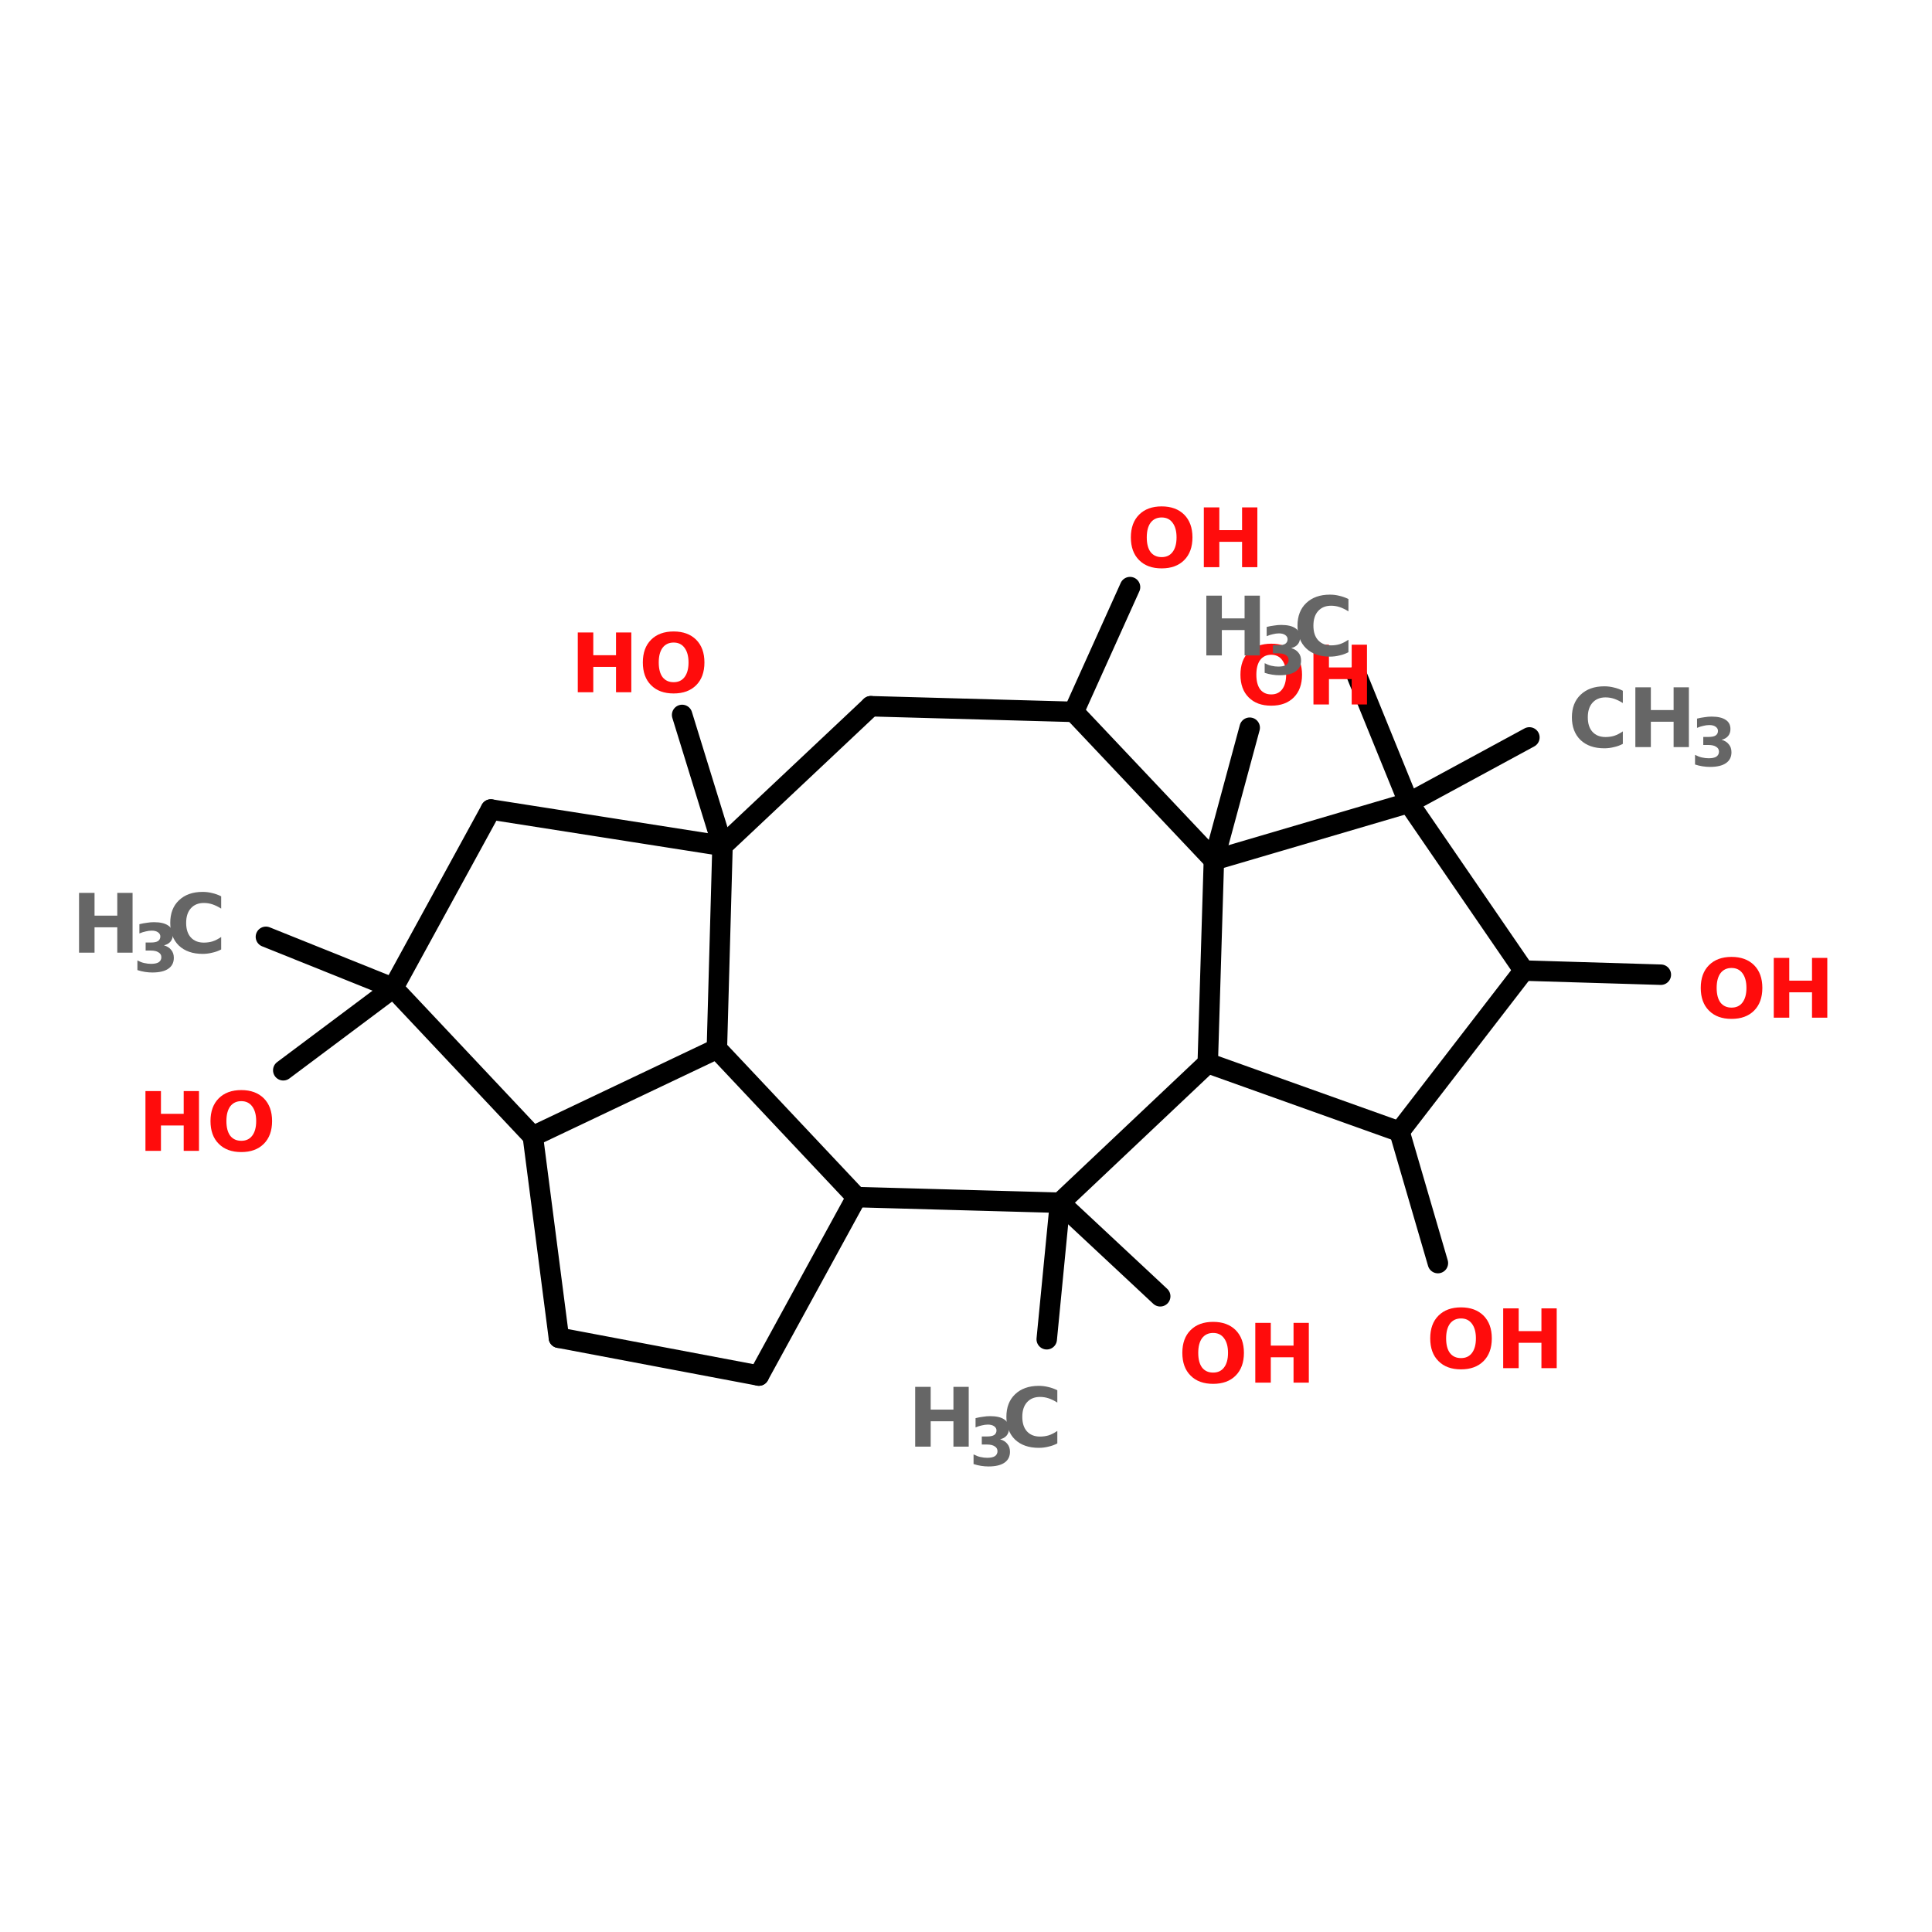 <?xml version="1.0" encoding="UTF-8"?>
<svg xmlns="http://www.w3.org/2000/svg" xmlns:xlink="http://www.w3.org/1999/xlink" width="150pt" height="150pt" viewBox="0 0 150 150" version="1.1">
<defs>
<g>
<symbol overflow="visible" id="glyph0-0">
<path style="stroke:none;" d="M 0.312 1.125 L 0.312 -4.484 L 3.5 -4.484 L 3.5 1.125 Z M 0.672 0.766 L 3.141 0.766 L 3.141 -4.125 L 0.672 -4.125 Z M 0.672 0.766 "/>
</symbol>
<symbol overflow="visible" id="glyph0-1">
<path style="stroke:none;" d="M 4.266 -0.25 C 4.047 -0.133 3.816 -0.051 3.578 0 C 3.336 0.062 3.086 0.094 2.828 0.094 C 2.055 0.094 1.441 -0.117 0.984 -0.547 C 0.535 -0.984 0.312 -1.57 0.312 -2.312 C 0.312 -3.051 0.535 -3.633 0.984 -4.062 C 1.441 -4.5 2.055 -4.719 2.828 -4.719 C 3.086 -4.719 3.336 -4.688 3.578 -4.625 C 3.816 -4.57 4.047 -4.488 4.266 -4.375 L 4.266 -3.422 C 4.035 -3.566 3.812 -3.676 3.594 -3.75 C 3.383 -3.82 3.16 -3.859 2.922 -3.859 C 2.492 -3.859 2.156 -3.719 1.906 -3.438 C 1.664 -3.164 1.547 -2.789 1.547 -2.312 C 1.547 -1.832 1.664 -1.457 1.906 -1.188 C 2.156 -0.914 2.492 -0.781 2.922 -0.781 C 3.16 -0.781 3.383 -0.812 3.594 -0.875 C 3.812 -0.945 4.035 -1.062 4.266 -1.219 Z M 4.266 -0.25 "/>
</symbol>
<symbol overflow="visible" id="glyph0-2">
<path style="stroke:none;" d="M 0.578 -4.641 L 1.781 -4.641 L 1.781 -2.875 L 3.547 -2.875 L 3.547 -4.641 L 4.734 -4.641 L 4.734 0 L 3.547 0 L 3.547 -1.969 L 1.781 -1.969 L 1.781 0 L 0.578 0 Z M 0.578 -4.641 "/>
</symbol>
<symbol overflow="visible" id="glyph0-3">
<path style="stroke:none;" d="M 2.703 -3.859 C 2.336 -3.859 2.051 -3.723 1.844 -3.453 C 1.645 -3.18 1.547 -2.801 1.547 -2.312 C 1.547 -1.82 1.645 -1.441 1.844 -1.172 C 2.051 -0.91 2.336 -0.781 2.703 -0.781 C 3.066 -0.781 3.348 -0.91 3.547 -1.172 C 3.754 -1.441 3.859 -1.82 3.859 -2.312 C 3.859 -2.801 3.754 -3.18 3.547 -3.453 C 3.348 -3.723 3.066 -3.859 2.703 -3.859 Z M 2.703 -4.719 C 3.441 -4.719 4.023 -4.504 4.453 -4.078 C 4.879 -3.648 5.094 -3.062 5.094 -2.312 C 5.094 -1.562 4.879 -0.973 4.453 -0.547 C 4.023 -0.117 3.441 0.094 2.703 0.094 C 1.961 0.094 1.379 -0.117 0.953 -0.547 C 0.523 -0.973 0.312 -1.562 0.312 -2.312 C 0.312 -3.062 0.523 -3.648 0.953 -4.078 C 1.379 -4.504 1.961 -4.719 2.703 -4.719 Z M 2.703 -4.719 "/>
</symbol>
<symbol overflow="visible" id="glyph1-0">
<path style="stroke:none;" d="M 0.25 0.906 L 0.25 -3.641 L 2.828 -3.641 L 2.828 0.906 Z M 0.547 0.625 L 2.547 0.625 L 2.547 -3.344 L 0.547 -3.344 Z M 0.547 0.625 "/>
</symbol>
<symbol overflow="visible" id="glyph1-1">
<path style="stroke:none;" d="M 2.406 -2.031 C 2.656 -1.957 2.844 -1.836 2.969 -1.672 C 3.102 -1.516 3.172 -1.312 3.172 -1.062 C 3.172 -0.695 3.031 -0.414 2.75 -0.219 C 2.469 -0.02 2.051 0.078 1.5 0.078 C 1.312 0.078 1.117 0.062 0.922 0.031 C 0.723 0 0.531 -0.047 0.344 -0.109 L 0.344 -0.859 C 0.52 -0.766 0.695 -0.695 0.875 -0.656 C 1.062 -0.613 1.238 -0.594 1.406 -0.594 C 1.664 -0.594 1.863 -0.633 2 -0.719 C 2.133 -0.812 2.203 -0.941 2.203 -1.109 C 2.203 -1.273 2.129 -1.398 1.984 -1.484 C 1.848 -1.578 1.645 -1.625 1.375 -1.625 L 0.984 -1.625 L 0.984 -2.25 L 1.391 -2.25 C 1.641 -2.25 1.82 -2.285 1.938 -2.359 C 2.062 -2.441 2.125 -2.562 2.125 -2.719 C 2.125 -2.852 2.062 -2.961 1.938 -3.047 C 1.82 -3.129 1.66 -3.172 1.453 -3.172 C 1.297 -3.172 1.141 -3.148 0.984 -3.109 C 0.828 -3.078 0.664 -3.023 0.5 -2.953 L 0.5 -3.672 C 0.695 -3.723 0.891 -3.758 1.078 -3.781 C 1.266 -3.812 1.445 -3.828 1.625 -3.828 C 2.113 -3.828 2.477 -3.742 2.719 -3.578 C 2.969 -3.422 3.094 -3.18 3.094 -2.859 C 3.094 -2.641 3.031 -2.457 2.906 -2.312 C 2.789 -2.176 2.625 -2.082 2.406 -2.031 Z M 2.406 -2.031 "/>
</symbol>
</g>
</defs>
<g id="surface1">
<path style="fill-rule:nonzero;fill:rgb(0%,0%,0%);fill-opacity:1;stroke-width:4;stroke-linecap:round;stroke-linejoin:miter;stroke:rgb(0%,0%,0%);stroke-opacity:1;stroke-miterlimit:4;" d="M 265.404 69.297 L 275.497 94.098 " transform="matrix(0.397,0,0,0.397,0,24.977)"/>
<path style="fill-rule:nonzero;fill:rgb(0%,0%,0%);fill-opacity:1;stroke-width:4;stroke-linecap:round;stroke-linejoin:miter;stroke:rgb(0%,0%,0%);stroke-opacity:1;stroke-miterlimit:4;" d="M 207.302 172.299 L 204.705 198.999 " transform="matrix(0.397,0,0,0.397,0,24.977)"/>
<path style="fill-rule:nonzero;fill:rgb(0%,0%,0%);fill-opacity:1;stroke-width:4;stroke-linecap:round;stroke-linejoin:miter;stroke:rgb(0%,0%,0%);stroke-opacity:1;stroke-miterlimit:4;" d="M 207.302 172.299 L 226.899 190.597 " transform="matrix(0.397,0,0,0.397,0,24.977)"/>
<path style="fill-rule:nonzero;fill:rgb(0%,0%,0%);fill-opacity:1;stroke-width:4;stroke-linecap:round;stroke-linejoin:miter;stroke:rgb(0%,0%,0%);stroke-opacity:1;stroke-miterlimit:4;" d="M 76.902 130.301 L 52.003 120.296 " transform="matrix(0.397,0,0,0.397,0,24.977)"/>
<path style="fill-rule:nonzero;fill:rgb(0%,0%,0%);fill-opacity:1;stroke-width:4;stroke-linecap:round;stroke-linejoin:miter;stroke:rgb(0%,0%,0%);stroke-opacity:1;stroke-miterlimit:4;" d="M 76.902 130.301 L 55.397 146.396 " transform="matrix(0.397,0,0,0.397,0,24.977)"/>
<path style="fill-rule:nonzero;fill:rgb(0%,0%,0%);fill-opacity:1;stroke-width:4;stroke-linecap:round;stroke-linejoin:miter;stroke:rgb(0%,0%,0%);stroke-opacity:1;stroke-miterlimit:4;" d="M 141.3 102.5 L 133.4 76.902 " transform="matrix(0.397,0,0,0.397,0,24.977)"/>
<path style="fill-rule:nonzero;fill:rgb(0%,0%,0%);fill-opacity:1;stroke-width:4;stroke-linecap:round;stroke-linejoin:miter;stroke:rgb(0%,0%,0%);stroke-opacity:1;stroke-miterlimit:4;" d="M 209.997 76.302 L 220.996 51.904 " transform="matrix(0.397,0,0,0.397,0,24.977)"/>
<path style="fill-rule:nonzero;fill:rgb(0%,0%,0%);fill-opacity:1;stroke-width:4;stroke-linecap:round;stroke-linejoin:miter;stroke:rgb(0%,0%,0%);stroke-opacity:1;stroke-miterlimit:4;" d="M 237.396 105.303 L 244.4 79.401 " transform="matrix(0.397,0,0,0.397,0,24.977)"/>
<path style="fill-rule:nonzero;fill:rgb(0%,0%,0%);fill-opacity:1;stroke-width:4;stroke-linecap:round;stroke-linejoin:miter;stroke:rgb(0%,0%,0%);stroke-opacity:1;stroke-miterlimit:4;" d="M 273.697 158.398 L 281.203 184.104 " transform="matrix(0.397,0,0,0.397,0,24.977)"/>
<path style="fill-rule:nonzero;fill:rgb(0%,0%,0%);fill-opacity:1;stroke-width:4;stroke-linecap:round;stroke-linejoin:miter;stroke:rgb(0%,0%,0%);stroke-opacity:1;stroke-miterlimit:4;" d="M 297.996 126.897 L 324.804 127.704 " transform="matrix(0.397,0,0,0.397,0,24.977)"/>
<path style="fill-rule:nonzero;fill:rgb(0%,0%,0%);fill-opacity:1;stroke-width:4;stroke-linecap:round;stroke-linejoin:miter;stroke:rgb(0%,0%,0%);stroke-opacity:1;stroke-miterlimit:4;" d="M 275.497 94.098 L 299.098 81.299 " transform="matrix(0.397,0,0,0.397,0,24.977)"/>
<path style="fill-rule:nonzero;fill:rgb(0%,0%,0%);fill-opacity:1;stroke-width:4;stroke-linecap:round;stroke-linejoin:miter;stroke:rgb(0%,0%,0%);stroke-opacity:1;stroke-miterlimit:4;" d="M 297.996 126.897 L 275.497 94.098 " transform="matrix(0.397,0,0,0.397,0,24.977)"/>
<path style="fill-rule:nonzero;fill:rgb(0%,0%,0%);fill-opacity:1;stroke-width:4;stroke-linecap:round;stroke-linejoin:miter;stroke:rgb(0%,0%,0%);stroke-opacity:1;stroke-miterlimit:4;" d="M 275.497 94.098 L 237.396 105.303 " transform="matrix(0.397,0,0,0.397,0,24.977)"/>
<path style="fill-rule:nonzero;fill:rgb(0%,0%,0%);fill-opacity:1;stroke-width:4;stroke-linecap:round;stroke-linejoin:miter;stroke:rgb(0%,0%,0%);stroke-opacity:1;stroke-miterlimit:4;" d="M 237.396 105.303 L 236.195 144.999 " transform="matrix(0.397,0,0,0.397,0,24.977)"/>
<path style="fill-rule:nonzero;fill:rgb(0%,0%,0%);fill-opacity:1;stroke-width:4;stroke-linecap:round;stroke-linejoin:miter;stroke:rgb(0%,0%,0%);stroke-opacity:1;stroke-miterlimit:4;" d="M 236.195 144.999 L 273.697 158.398 " transform="matrix(0.397,0,0,0.397,0,24.977)"/>
<path style="fill-rule:nonzero;fill:rgb(0%,0%,0%);fill-opacity:1;stroke-width:4;stroke-linecap:round;stroke-linejoin:miter;stroke:rgb(0%,0%,0%);stroke-opacity:1;stroke-miterlimit:4;" d="M 273.697 158.398 L 297.996 126.897 " transform="matrix(0.397,0,0,0.397,0,24.977)"/>
<path style="fill-rule:nonzero;fill:rgb(0%,0%,0%);fill-opacity:1;stroke-width:4;stroke-linecap:round;stroke-linejoin:miter;stroke:rgb(0%,0%,0%);stroke-opacity:1;stroke-miterlimit:4;" d="M 76.902 130.301 L 104.202 159.303 " transform="matrix(0.397,0,0,0.397,0,24.977)"/>
<path style="fill-rule:nonzero;fill:rgb(0%,0%,0%);fill-opacity:1;stroke-width:4;stroke-linecap:round;stroke-linejoin:miter;stroke:rgb(0%,0%,0%);stroke-opacity:1;stroke-miterlimit:4;" d="M 104.202 159.303 L 140.198 142.195 " transform="matrix(0.397,0,0,0.397,0,24.977)"/>
<path style="fill-rule:nonzero;fill:rgb(0%,0%,0%);fill-opacity:1;stroke-width:4;stroke-linecap:round;stroke-linejoin:miter;stroke:rgb(0%,0%,0%);stroke-opacity:1;stroke-miterlimit:4;" d="M 140.198 142.195 L 141.3 102.5 " transform="matrix(0.397,0,0,0.397,0,24.977)"/>
<path style="fill-rule:nonzero;fill:rgb(0%,0%,0%);fill-opacity:1;stroke-width:4;stroke-linecap:round;stroke-linejoin:miter;stroke:rgb(0%,0%,0%);stroke-opacity:1;stroke-miterlimit:4;" d="M 141.3 102.5 L 95.997 95.397 " transform="matrix(0.397,0,0,0.397,0,24.977)"/>
<path style="fill-rule:nonzero;fill:rgb(0%,0%,0%);fill-opacity:1;stroke-width:4;stroke-linecap:round;stroke-linejoin:miter;stroke:rgb(0%,0%,0%);stroke-opacity:1;stroke-miterlimit:4;" d="M 95.997 95.397 L 76.902 130.301 " transform="matrix(0.397,0,0,0.397,0,24.977)"/>
<path style="fill-rule:nonzero;fill:rgb(0%,0%,0%);fill-opacity:1;stroke-width:4;stroke-linecap:round;stroke-linejoin:miter;stroke:rgb(0%,0%,0%);stroke-opacity:1;stroke-miterlimit:4;" d="M 148.403 206.101 L 109.298 198.703 " transform="matrix(0.397,0,0,0.397,0,24.977)"/>
<path style="fill-rule:nonzero;fill:rgb(0%,0%,0%);fill-opacity:1;stroke-width:4;stroke-linecap:round;stroke-linejoin:miter;stroke:rgb(0%,0%,0%);stroke-opacity:1;stroke-miterlimit:4;" d="M 109.298 198.703 L 104.202 159.303 " transform="matrix(0.397,0,0,0.397,0,24.977)"/>
<path style="fill-rule:nonzero;fill:rgb(0%,0%,0%);fill-opacity:1;stroke-width:4;stroke-linecap:round;stroke-linejoin:miter;stroke:rgb(0%,0%,0%);stroke-opacity:1;stroke-miterlimit:4;" d="M 140.198 142.195 L 167.498 171.197 " transform="matrix(0.397,0,0,0.397,0,24.977)"/>
<path style="fill-rule:nonzero;fill:rgb(0%,0%,0%);fill-opacity:1;stroke-width:4;stroke-linecap:round;stroke-linejoin:miter;stroke:rgb(0%,0%,0%);stroke-opacity:1;stroke-miterlimit:4;" d="M 167.498 171.197 L 148.403 206.101 " transform="matrix(0.397,0,0,0.397,0,24.977)"/>
<path style="fill-rule:nonzero;fill:rgb(0%,0%,0%);fill-opacity:1;stroke-width:4;stroke-linecap:round;stroke-linejoin:miter;stroke:rgb(0%,0%,0%);stroke-opacity:1;stroke-miterlimit:4;" d="M 209.997 76.302 L 170.302 75.2 " transform="matrix(0.397,0,0,0.397,0,24.977)"/>
<path style="fill-rule:nonzero;fill:rgb(0%,0%,0%);fill-opacity:1;stroke-width:4;stroke-linecap:round;stroke-linejoin:miter;stroke:rgb(0%,0%,0%);stroke-opacity:1;stroke-miterlimit:4;" d="M 170.302 75.2 L 141.3 102.5 " transform="matrix(0.397,0,0,0.397,0,24.977)"/>
<path style="fill-rule:nonzero;fill:rgb(0%,0%,0%);fill-opacity:1;stroke-width:4;stroke-linecap:round;stroke-linejoin:miter;stroke:rgb(0%,0%,0%);stroke-opacity:1;stroke-miterlimit:4;" d="M 167.498 171.197 L 207.302 172.299 " transform="matrix(0.397,0,0,0.397,0,24.977)"/>
<path style="fill-rule:nonzero;fill:rgb(0%,0%,0%);fill-opacity:1;stroke-width:4;stroke-linecap:round;stroke-linejoin:miter;stroke:rgb(0%,0%,0%);stroke-opacity:1;stroke-miterlimit:4;" d="M 207.302 172.299 L 236.195 144.999 " transform="matrix(0.397,0,0,0.397,0,24.977)"/>
<path style="fill-rule:nonzero;fill:rgb(0%,0%,0%);fill-opacity:1;stroke-width:4;stroke-linecap:round;stroke-linejoin:miter;stroke:rgb(0%,0%,0%);stroke-opacity:1;stroke-miterlimit:4;" d="M 237.396 105.303 L 209.997 76.302 " transform="matrix(0.397,0,0,0.397,0,24.977)"/>
<g style="fill:rgb(40%,40%,40%);fill-opacity:1;">
  <use xlink:href="#glyph0-1" x="121.73" y="58.004"/>
</g>
<g style="fill:rgb(40%,40%,40%);fill-opacity:1;">
  <use xlink:href="#glyph0-2" x="126.391" y="58.004"/>
</g>
<g style="fill:rgb(40%,40%,40%);fill-opacity:1;">
  <use xlink:href="#glyph1-1" x="131.258" y="59.465"/>
</g>
<g style="fill:rgb(100%,4.706%,4.706%);fill-opacity:1;">
  <use xlink:href="#glyph0-3" x="131.734" y="79.012"/>
</g>
<g style="fill:rgb(100%,4.706%,4.706%);fill-opacity:1;">
  <use xlink:href="#glyph0-2" x="137.137" y="79.012"/>
</g>
<g style="fill:rgb(100%,4.706%,4.706%);fill-opacity:1;">
  <use xlink:href="#glyph0-3" x="110.73" y="106.223"/>
</g>
<g style="fill:rgb(100%,4.706%,4.706%);fill-opacity:1;">
  <use xlink:href="#glyph0-2" x="116.129" y="106.223"/>
</g>
<g style="fill:rgb(100%,4.706%,4.706%);fill-opacity:1;">
  <use xlink:href="#glyph0-3" x="95.996" y="54.695"/>
</g>
<g style="fill:rgb(100%,4.706%,4.706%);fill-opacity:1;">
  <use xlink:href="#glyph0-2" x="101.398" y="54.695"/>
</g>
<g style="fill:rgb(100%,4.706%,4.706%);fill-opacity:1;">
  <use xlink:href="#glyph0-3" x="87.488" y="44.035"/>
</g>
<g style="fill:rgb(100%,4.706%,4.706%);fill-opacity:1;">
  <use xlink:href="#glyph0-2" x="92.887" y="44.035"/>
</g>
<g style="fill:rgb(100%,4.706%,4.706%);fill-opacity:1;">
  <use xlink:href="#glyph0-2" x="44.281" y="53.746"/>
</g>
<g style="fill:rgb(100%,4.706%,4.706%);fill-opacity:1;">
  <use xlink:href="#glyph0-3" x="49.598" y="53.746"/>
</g>
<g style="fill:rgb(100%,4.706%,4.706%);fill-opacity:1;">
  <use xlink:href="#glyph0-2" x="10.715" y="89.352"/>
</g>
<g style="fill:rgb(100%,4.706%,4.706%);fill-opacity:1;">
  <use xlink:href="#glyph0-3" x="16.031" y="89.352"/>
</g>
<g style="fill:rgb(40%,40%,40%);fill-opacity:1;">
  <use xlink:href="#glyph0-2" x="5.559" y="73.965"/>
</g>
<g style="fill:rgb(40%,40%,40%);fill-opacity:1;">
  <use xlink:href="#glyph1-1" x="10.324" y="75.426"/>
</g>
<g style="fill:rgb(40%,40%,40%);fill-opacity:1;">
  <use xlink:href="#glyph0-1" x="12.906" y="73.965"/>
</g>
<g style="fill:rgb(100%,4.706%,4.706%);fill-opacity:1;">
  <use xlink:href="#glyph0-3" x="91.484" y="107.348"/>
</g>
<g style="fill:rgb(100%,4.706%,4.706%);fill-opacity:1;">
  <use xlink:href="#glyph0-2" x="96.883" y="107.348"/>
</g>
<g style="fill:rgb(40%,40%,40%);fill-opacity:1;">
  <use xlink:href="#glyph0-2" x="70.477" y="112.316"/>
</g>
<g style="fill:rgb(40%,40%,40%);fill-opacity:1;">
  <use xlink:href="#glyph1-1" x="75.242" y="113.777"/>
</g>
<g style="fill:rgb(40%,40%,40%);fill-opacity:1;">
  <use xlink:href="#glyph0-1" x="77.824" y="112.316"/>
</g>
<g style="fill:rgb(40%,40%,40%);fill-opacity:1;">
  <use xlink:href="#glyph0-2" x="93.082" y="50.887"/>
</g>
<g style="fill:rgb(40%,40%,40%);fill-opacity:1;">
  <use xlink:href="#glyph1-1" x="97.844" y="52.348"/>
</g>
<g style="fill:rgb(40%,40%,40%);fill-opacity:1;">
  <use xlink:href="#glyph0-1" x="100.426" y="50.887"/>
</g>
</g>
</svg>
